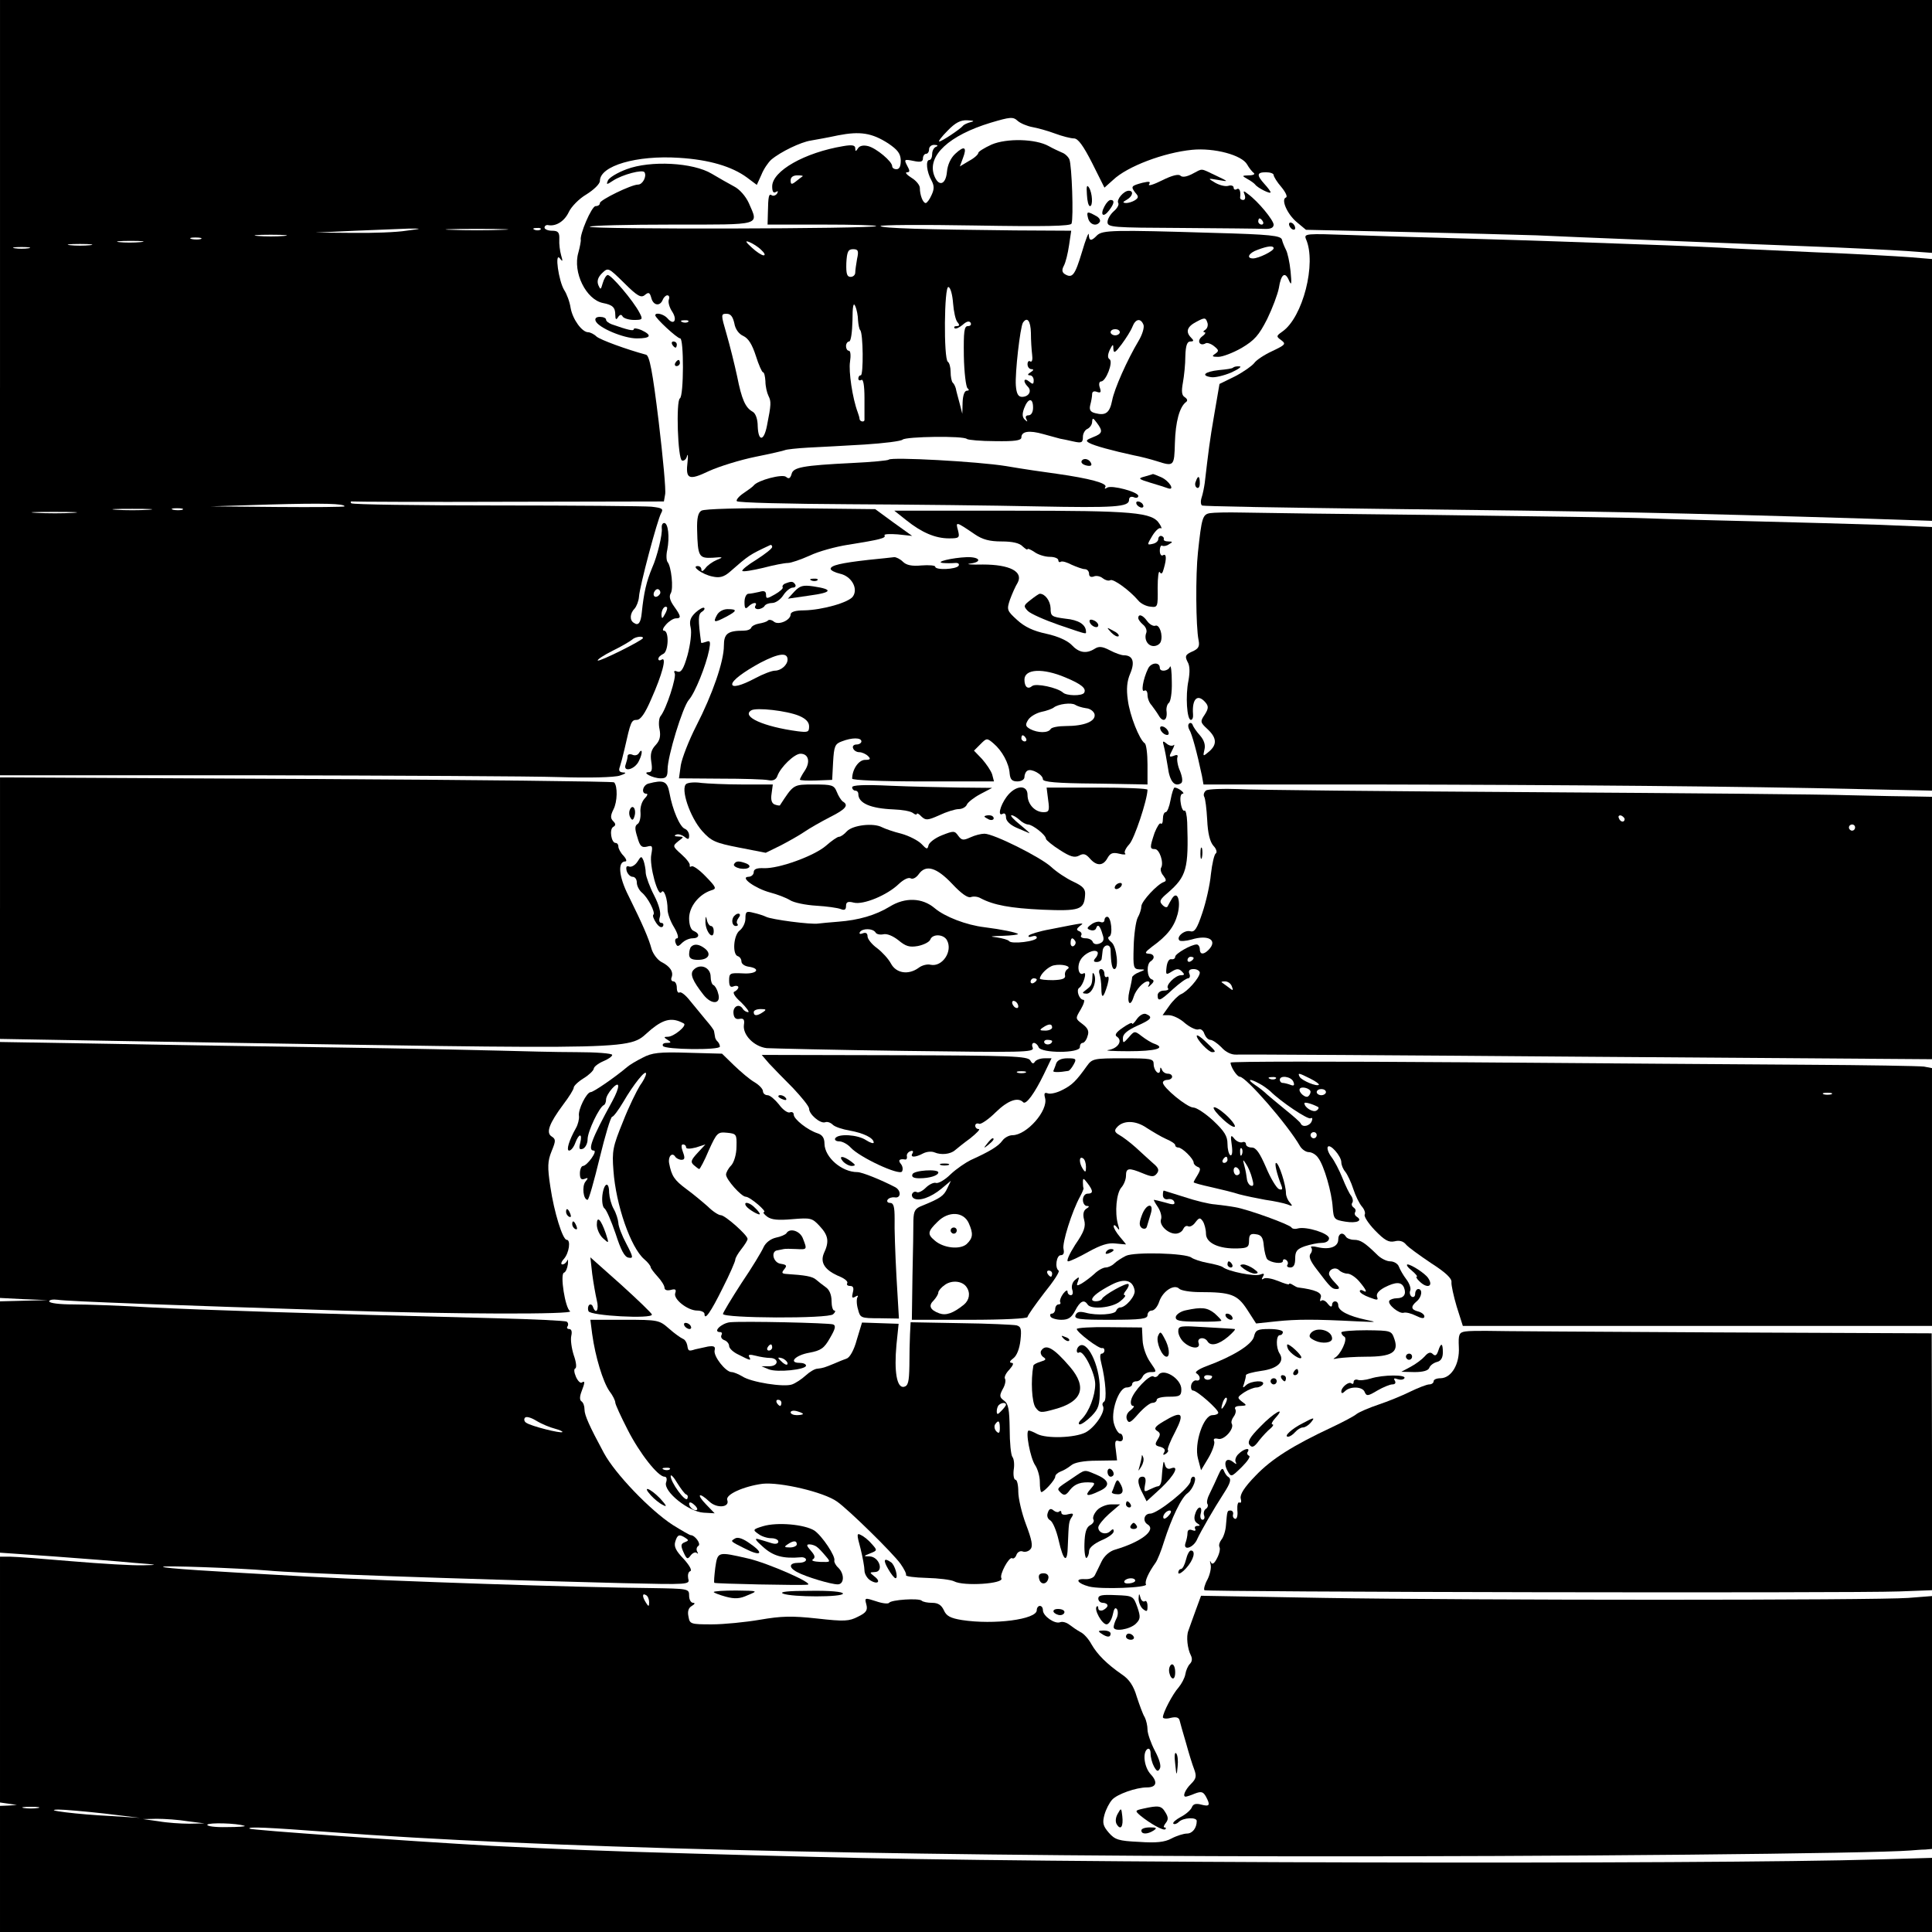 <?xml version="1.0" standalone="no"?>
<!DOCTYPE svg PUBLIC "-//W3C//DTD SVG 20010904//EN"
 "http://www.w3.org/TR/2001/REC-SVG-20010904/DTD/svg10.dtd">
<svg version="1.0" xmlns="http://www.w3.org/2000/svg"
 width="628pt" height="628pt" viewBox="0 0 628 628"
 preserveAspectRatio="xMidYMid meet">

<g transform="translate(0,628) scale(0.1,-0.1)"
fill="#000000" stroke="none">
<path d="M0 5020 l0 -1260 827 0 c456 -1 902 -3 993 -6 93 -3 178 -1 195 5 18
6 23 10 11 10 -13 1 -16 6 -11 19 3 9 10 35 15 57 20 89 22 95 40 95 12 0 27
21 47 68 35 78 51 138 34 128 -6 -4 -11 -3 -11 2 0 6 7 12 15 16 18 6 21 76 3
76 -6 0 -3 9 7 20 10 11 24 20 32 20 18 0 17 7 -6 39 -13 18 -17 32 -11 42 10
15 2 88 -10 102 -4 5 -5 23 -1 40 8 41 3 87 -10 87 -6 0 -9 -8 -8 -17 3 -19
-15 -93 -31 -128 -19 -46 -27 -80 -34 -147 -3 -32 -11 -43 -25 -33 -15 8 -14
31 2 47 6 7 13 24 14 38 2 34 60 251 72 272 8 14 4 17 -32 21 -23 2 -250 4
-505 4 -254 0 -465 3 -470 7 -4 4 -2 7 3 6 6 -1 236 -2 511 -1 l502 1 4 23 c3
13 -7 120 -21 237 -20 165 -30 214 -41 217 -63 17 -148 48 -161 59 -8 8 -21
14 -27 14 -20 0 -50 41 -57 78 -3 21 -13 47 -21 59 -18 29 -32 126 -14 103 9
-12 10 -10 4 10 -4 14 -7 37 -6 52 1 23 -4 28 -24 28 -13 0 -24 5 -24 10 0 6
6 10 13 8 25 -4 52 13 66 43 8 17 33 43 57 57 24 15 44 34 44 44 0 49 119 84
257 75 98 -6 172 -28 221 -64 l32 -24 15 33 c7 18 22 40 32 49 31 26 96 57
128 62 17 3 57 10 89 17 72 14 110 8 163 -26 31 -21 40 -33 41 -55 0 -19 -4
-29 -14 -29 -8 0 -14 4 -14 10 0 15 -51 58 -78 65 -16 4 -28 1 -33 -7 -7 -11
-9 -11 -9 0 0 10 -10 12 -39 7 -126 -21 -231 -81 -231 -131 0 -17 4 -23 12
-18 7 4 8 3 4 -5 -4 -6 -12 -9 -17 -6 -10 7 -12 -2 -13 -57 l-1 -38 179 0 c99
0 177 -2 174 -5 -9 -9 -937 -11 -931 -2 2 4 123 7 269 7 295 0 280 -4 248 70
-10 22 -30 45 -48 54 -17 9 -50 28 -72 41 -61 37 -200 44 -277 15 -30 -11 -58
-28 -61 -37 -6 -14 -4 -14 17 0 31 20 96 37 102 27 8 -13 -6 -40 -21 -40 -22
0 -124 -50 -124 -60 0 -6 -6 -10 -14 -10 -13 0 -53 -94 -48 -111 0 -4 -3 -22
-8 -40 -19 -64 25 -153 80 -164 31 -6 40 -14 40 -38 0 -16 3 -18 9 -8 6 9 11
10 15 2 4 -6 21 -11 37 -11 28 0 29 2 18 23 -20 39 -94 126 -104 123 -5 -1
-12 -13 -16 -27 -6 -21 -7 -22 -14 -6 -5 13 -2 25 12 39 20 19 20 19 72 -32
43 -43 55 -49 67 -39 12 10 16 9 21 -9 6 -25 28 -29 37 -7 3 8 10 15 15 15 6
0 8 -6 5 -14 -3 -8 2 -26 11 -39 18 -28 5 -46 -15 -22 -12 14 -40 21 -40 10 0
-9 71 -75 81 -75 12 0 12 -187 -1 -195 -13 -8 -7 -198 7 -202 6 -2 14 4 16 14
3 10 4 2 2 -17 -7 -58 3 -63 70 -31 33 15 101 36 150 46 50 10 93 20 97 22 4
2 38 6 75 8 38 2 120 6 183 10 63 4 119 11 124 16 11 10 199 13 209 2 4 -3 45
-7 92 -7 63 -1 85 2 85 12 0 20 25 24 71 11 24 -7 49 -13 55 -15 6 -1 26 -5
43 -9 27 -6 31 -4 31 15 0 11 7 23 15 26 8 4 15 14 15 23 1 14 3 13 15 -3 21
-28 19 -35 -12 -47 -23 -9 -25 -12 -12 -19 16 -9 75 -25 144 -40 22 -4 56 -13
75 -19 56 -18 57 -17 59 59 2 69 15 117 36 133 6 4 5 10 -4 16 -10 6 -11 19
-6 47 4 22 8 60 8 87 1 34 6 47 16 47 12 0 12 3 3 12 -19 19 -14 36 17 52 26
14 30 14 35 -1 4 -9 1 -20 -6 -25 -7 -4 -8 -8 -3 -8 6 0 2 -7 -8 -14 -18 -14
-7 -33 12 -22 4 3 17 -1 27 -9 16 -13 17 -16 4 -25 -12 -8 -10 -10 10 -10 14
0 48 13 76 29 42 25 56 41 83 94 17 35 34 80 38 101 7 45 20 55 33 24 8 -18 9
-11 5 30 -3 30 -10 61 -15 70 -5 10 -11 24 -13 33 -4 13 -36 17 -224 22 -324
10 -359 9 -377 -8 -19 -20 -26 -19 -27 3 0 9 -10 -16 -22 -57 -23 -76 -31 -87
-56 -72 -9 6 -10 14 -3 27 6 11 13 40 17 67 l7 47 -183 1 c-299 3 -430 7 -437
14 -4 4 133 5 305 2 231 -4 313 -2 316 6 7 19 1 190 -7 209 -4 9 -15 19 -24
22 -9 4 -29 13 -43 21 -43 24 -137 26 -186 5 -24 -11 -43 -23 -43 -27 0 -5
-13 -17 -30 -26 l-30 -18 10 27 c14 36 5 42 -25 14 -15 -14 -25 -36 -27 -59
-4 -43 -28 -49 -42 -10 -22 63 49 129 184 170 64 19 73 20 88 6 9 -8 31 -17
47 -20 17 -3 50 -12 74 -21 24 -9 52 -16 62 -16 13 0 30 -23 59 -80 l40 -80
28 25 c46 44 165 89 257 98 72 7 162 -17 179 -48 6 -11 16 -23 21 -27 6 -4 -1
-8 -15 -8 -24 -1 -24 -1 -5 -12 11 -6 22 -14 25 -18 8 -11 50 -32 50 -25 0 3
-9 15 -20 27 -26 29 -25 38 5 38 14 0 25 -4 25 -9 0 -5 11 -23 25 -39 14 -17
21 -32 15 -34 -17 -6 4 -54 35 -80 l30 -25 320 -7 c176 -4 370 -9 430 -11 124
-6 484 -20 865 -35 140 -5 292 -13 338 -16 l82 -6 0 411 0 411 -3140 0 -3140
0 0 -1260z m3155 863 c-11 -3 -22 -8 -25 -12 -9 -11 -69 -51 -77 -51 -4 0 8
16 27 35 25 26 42 35 64 34 22 -1 25 -3 11 -6z m-112 -80 c-7 -2 -13 -13 -13
-24 0 -10 -4 -19 -9 -19 -13 0 -9 -39 7 -67 9 -17 9 -28 0 -47 -6 -14 -15 -26
-19 -26 -9 0 -19 26 -19 49 0 9 -12 24 -27 33 -16 10 -22 18 -15 18 10 0 10 5
1 21 -11 21 -10 22 20 16 23 -5 31 -3 31 8 0 8 5 15 10 15 6 0 10 7 10 15 0 8
8 15 18 14 10 0 12 -3 5 -6z m-434 -96 c-2 -1 -12 -9 -21 -16 -15 -12 -18 -11
-18 3 0 10 8 16 22 16 12 0 19 -1 17 -3z m-1289 -177 c-30 -5 -109 -8 -175 -7
l-120 1 130 6 c72 3 150 6 175 7 43 0 43 0 -10 -7z m313 3 c-46 -2 -120 -2
-165 0 -46 1 -9 3 82 3 91 0 128 -2 83 -3z m124 1 c-3 -3 -12 -4 -19 -1 -8 3
-5 6 6 6 11 1 17 -2 13 -5z m-834 -21 c-24 -2 -62 -2 -85 0 -24 2 -5 4 42 4
47 0 66 -2 43 -4z m-270 -10 c-7 -2 -21 -2 -30 0 -10 3 -4 5 12 5 17 0 24 -2
18 -5z m-196 -10 c-20 -2 -52 -2 -70 0 -17 2 0 4 38 4 39 0 53 -2 32 -4z
m2017 -25 c11 -10 15 -18 8 -18 -6 0 -23 11 -38 25 -21 19 -23 24 -8 18 10 -4
28 -15 38 -25z m-2181 15 c-18 -2 -48 -2 -65 0 -18 2 -4 4 32 4 36 0 50 -2 33
-4z m-200 -10 c-13 -2 -33 -2 -45 0 -13 2 -3 4 22 4 25 0 35 -2 23 -4z m4047
0 c0 -9 -49 -33 -67 -33 -23 0 -14 18 15 28 34 13 52 14 52 5z m-1354 -34 c-3
-17 -6 -38 -6 -45 0 -8 -7 -14 -15 -14 -12 0 -15 10 -14 45 2 37 6 45 22 45
16 0 19 -5 13 -31z m312 -145 c2 -26 8 -54 14 -61 8 -9 7 -13 -2 -13 -8 0 -10
-3 -7 -7 4 -3 15 2 26 11 12 11 21 14 26 7 3 -6 0 -11 -9 -11 -12 0 -14 -18
-13 -97 1 -54 7 -101 12 -105 6 -5 5 -8 -2 -8 -8 0 -13 -15 -14 -37 l-1 -38
-9 35 c-5 19 -11 40 -12 47 -2 7 -6 16 -10 19 -4 4 -7 20 -7 35 0 15 -4 30 -9
33 -14 9 -12 248 2 243 7 -2 13 -26 15 -53z m-309 -55 c1 -14 4 -29 7 -32 10
-9 11 -147 2 -147 -5 0 -8 -5 -8 -11 0 -5 5 -7 10 -4 6 4 10 -18 10 -59 0 -36
0 -68 0 -71 0 -8 -15 -6 -16 3 0 4 -3 14 -6 22 -17 45 -30 133 -25 164 3 20 2
36 -4 36 -5 0 -9 7 -9 15 0 8 5 15 10 15 6 0 10 30 11 68 0 46 3 61 9 47 5
-11 9 -32 9 -46z m-402 -10 c3 -19 15 -35 29 -41 17 -8 29 -28 41 -65 9 -29
20 -53 23 -53 4 0 7 -13 8 -29 0 -17 5 -38 10 -48 9 -18 9 -27 -5 -97 -10 -51
-28 -52 -30 -2 0 24 -7 43 -17 48 -23 13 -35 39 -50 115 -8 37 -23 98 -34 136
-19 65 -19 67 0 67 13 0 20 -9 25 -31z m-150 5 c-3 -3 -12 -4 -19 -1 -8 3 -5
6 6 6 11 1 17 -2 13 -5z m1114 -36 c0 -24 2 -55 4 -71 2 -15 0 -25 -6 -22 -5
4 -9 -1 -9 -9 0 -9 6 -16 13 -16 8 0 7 -4 -3 -10 -10 -6 -11 -10 -2 -10 6 0
12 -7 12 -16 0 -14 -3 -14 -15 -4 -17 14 -21 0 -4 -17 14 -14 3 -33 -19 -33
-12 0 -18 10 -20 37 -3 40 14 189 23 204 14 21 25 6 26 -33z m366 26 c3 -9 -4
-32 -16 -52 -37 -62 -79 -156 -86 -194 -8 -40 -21 -50 -55 -41 -16 4 -20 11
-16 27 3 11 6 27 6 35 0 8 6 11 16 7 12 -4 14 -1 9 14 -4 11 -2 20 4 20 16 0
40 63 28 72 -7 4 -7 14 0 30 10 20 12 21 12 4 1 -16 6 -13 27 15 14 19 30 44
35 57 10 26 27 29 36 6z m-77 -24 c0 -5 -7 -10 -15 -10 -8 0 -15 5 -15 10 0 6
7 10 15 10 8 0 15 -4 15 -10z m-282 -245 c0 -15 -6 -25 -15 -25 -8 0 -11 -5
-7 -12 5 -10 4 -10 -5 -2 -8 8 -9 18 -2 37 13 34 29 35 29 2z m-2238 -321 c0
-2 -98 -3 -217 -2 l-218 2 190 6 c178 5 245 3 245 -6z m-637 -11 c-29 -2 -77
-2 -105 0 -29 2 -6 3 52 3 58 0 81 -1 53 -3z m110 0 c-7 -2 -21 -2 -30 0 -10
3 -4 5 12 5 17 0 24 -2 18 -5z m-355 -10 c-32 -2 -86 -2 -120 0 -35 2 -9 3 57
3 66 0 94 -1 63 -3z m1907 -264 c-10 -15 -25 -10 -19 6 4 8 10 12 15 9 5 -3 7
-10 4 -15z m16 -66 c-8 -15 -10 -15 -11 -2 0 17 10 32 18 25 2 -3 -1 -13 -7
-23z m-71 -77 c0 -7 -142 -78 -147 -73 -2 3 19 17 49 32 29 14 57 31 63 36 9
9 35 13 35 5z"/>
<path d="M3876 5715 c-19 -10 -33 -12 -39 -6 -6 6 -27 1 -59 -15 -28 -14 -47
-20 -43 -13 6 9 1 10 -21 5 -37 -10 -39 -12 -24 -32 12 -13 11 -17 -1 -25 -8
-5 -21 -9 -29 -9 -12 1 -11 3 3 11 19 11 23 29 6 29 -16 0 -41 -29 -34 -40 3
-5 -3 -17 -15 -27 -11 -10 -20 -25 -20 -35 0 -17 17 -18 240 -19 132 -1 254
-2 270 -3 21 -1 30 4 30 14 -1 15 -50 75 -83 99 -15 12 -17 12 -11 -3 3 -9 1
-16 -5 -16 -6 0 -10 3 -10 8 3 19 -2 33 -11 27 -5 -3 -10 -1 -10 5 0 6 -8 9
-17 6 -10 -3 -29 2 -43 10 -25 15 -25 15 10 9 35 -6 35 -6 -9 15 -51 24 -40
23 -75 5z m229 -155 c3 -5 1 -10 -4 -10 -6 0 -11 5 -11 10 0 6 2 10 4 10 3 0
8 -4 11 -10z"/>
<path d="M3533 5648 c1 -21 5 -38 10 -38 10 0 8 42 -3 60 -7 11 -9 5 -7 -22z"/>
<path d="M3590 5609 c-15 -28 -4 -38 15 -13 17 22 19 34 5 34 -5 0 -14 -9 -20
-21z"/>
<path d="M3537 5570 c6 -21 28 -27 38 -11 3 6 -3 15 -14 20 -27 15 -30 14 -24
-9z"/>
<path d="M4190 5551 c0 -5 5 -13 10 -16 6 -3 10 -2 10 4 0 5 -4 13 -10 16 -5
3 -10 2 -10 -4z"/>
<path d="M4245 5503 c35 -78 -10 -255 -77 -301 -20 -14 -20 -16 -3 -28 16 -12
13 -15 -29 -35 -26 -12 -52 -29 -59 -39 -7 -9 -35 -29 -62 -43 l-51 -25 -17
-99 c-15 -86 -19 -121 -31 -223 -2 -14 -6 -35 -10 -47 -4 -12 -3 -23 1 -26 4
-3 265 -7 578 -11 721 -8 966 -13 1588 -32 l207 -7 0 426 0 425 -72 6 c-40 3
-179 11 -308 16 -129 6 -269 12 -310 15 -41 2 -149 7 -240 10 -91 3 -217 8
-280 10 -63 2 -207 7 -320 10 -113 3 -274 8 -359 11 -146 5 -153 5 -146 -13z"/>
<path d="M1936 5237 c8 -22 91 -57 134 -57 46 0 51 10 15 27 -14 6 -25 7 -25
3 0 -7 -18 -3 -72 16 -10 4 -18 10 -18 15 0 5 -9 9 -20 9 -12 0 -17 -5 -14
-13z"/>
<path d="M2185 5160 c3 -5 8 -10 11 -10 2 0 4 5 4 10 0 6 -5 10 -11 10 -5 0
-7 -4 -4 -10z"/>
<path d="M2195 5100 c-3 -5 -1 -10 4 -10 6 0 11 5 11 10 0 6 -2 10 -4 10 -3 0
-8 -4 -11 -10z"/>
<path d="M4008 5085 c-2 -3 -23 -6 -46 -8 -46 -5 -60 -18 -25 -23 12 -2 41 5
65 15 24 11 36 20 27 20 -9 1 -18 -1 -21 -4z"/>
<path d="M2889 4786 c-2 -3 -56 -8 -119 -11 -162 -8 -192 -14 -197 -36 -4 -14
-9 -17 -18 -9 -12 10 -92 -11 -105 -28 -3 -4 -18 -15 -33 -25 -15 -10 -25 -22
-22 -26 2 -5 168 -9 367 -10 200 -1 473 -4 607 -7 255 -5 301 -2 301 21 0 9 6
12 15 9 8 -4 15 -2 15 4 0 13 -86 36 -101 27 -7 -5 -10 -4 -6 2 8 12 -52 28
-158 43 -38 5 -113 16 -165 25 -93 15 -372 30 -381 21z"/>
<path d="M3516 4782 c-3 -6 3 -12 15 -15 12 -3 19 -1 16 6 -5 15 -24 20 -31 9z"/>
<path d="M3721 4731 c-23 -6 -21 -8 18 -20 24 -7 49 -15 57 -18 25 -9 5 24
-22 36 -14 6 -26 11 -27 10 -1 -1 -13 -4 -26 -8z"/>
<path d="M3887 4715 c-4 -8 -2 -17 3 -20 6 -4 10 3 10 14 0 25 -6 27 -13 6z"/>
<path d="M3695 4640 c3 -5 11 -10 16 -10 6 0 7 5 4 10 -3 6 -11 10 -16 10 -6
0 -7 -4 -4 -10z"/>
<path d="M2280 4620 c-11 -6 -15 -25 -14 -62 2 -88 6 -93 50 -91 35 3 37 2 14
-7 -14 -6 -31 -18 -37 -27 -8 -10 -13 -12 -13 -5 0 7 -5 12 -12 12 -23 0 16
-28 48 -34 22 -5 36 -2 55 14 64 56 64 56 132 88 4 2 7 -1 7 -6 0 -5 -23 -23
-51 -41 -28 -17 -49 -34 -46 -37 3 -3 33 2 67 10 34 9 70 16 81 16 10 0 42 11
71 24 29 14 85 29 123 35 107 17 126 22 120 31 -2 4 17 5 43 3 l47 -5 -60 43
-60 44 -275 3 c-166 1 -281 -2 -290 -8z"/>
<path d="M2946 4589 c50 -40 94 -59 139 -59 33 0 35 2 29 26 -8 29 -8 30 55
-13 25 -17 48 -23 87 -23 34 0 58 -5 68 -16 9 -8 16 -13 16 -9 0 3 10 -1 22
-9 12 -9 35 -16 50 -16 16 0 28 -5 28 -11 0 -5 4 -8 8 -5 5 3 21 -2 36 -10 16
-7 35 -14 42 -14 8 0 14 -7 14 -15 0 -9 6 -12 15 -9 8 4 22 1 30 -6 8 -6 18
-9 24 -6 9 6 62 -32 91 -66 8 -10 26 -19 40 -20 23 -3 24 -1 23 61 0 35 3 58
7 51 5 -8 9 -4 13 12 10 34 8 50 -3 43 -5 -3 -10 3 -10 15 0 12 4 19 8 16 4
-2 14 -1 22 5 13 7 12 9 -2 9 -10 0 -17 3 -15 8 1 4 -2 8 -8 10 -5 1 -10 -4
-10 -10 0 -7 -8 -14 -19 -16 -18 -4 -18 -3 0 27 10 16 22 27 27 24 4 -3 3 4
-4 14 -23 38 -82 43 -481 43 l-381 0 39 -31z"/>
<path d="M3933 4612 c-24 -4 -27 -15 -39 -127 -8 -73 -7 -242 2 -286 4 -20 0
-28 -21 -37 -22 -10 -24 -15 -15 -33 8 -13 8 -34 3 -62 -10 -48 -5 -127 8
-127 5 0 8 8 7 18 -4 51 15 69 41 38 10 -12 9 -20 -3 -39 -15 -22 -15 -25 9
-47 30 -28 32 -50 5 -73 -20 -17 -20 -16 -15 6 4 15 -1 31 -14 46 -11 12 -22
28 -24 34 -2 7 -8 9 -12 5 -4 -4 -3 -13 1 -20 8 -12 25 -74 41 -150 l5 -28
557 0 c597 -1 1204 -6 1579 -15 l232 -5 0 428 0 429 -167 7 c-93 3 -269 8
-393 11 -124 3 -286 7 -360 10 -74 3 -385 7 -690 11 -305 3 -591 7 -635 8 -44
1 -90 0 -102 -2z"/>
<path d="M2822 4460 c-89 -10 -122 -18 -122 -29 0 -5 14 -12 31 -16 36 -8 59
-47 42 -73 -12 -20 -100 -45 -160 -46 -27 0 -43 -5 -43 -13 0 -19 -39 -36 -54
-24 -7 6 -16 8 -20 4 -3 -4 -17 -8 -29 -10 -12 -2 -23 -8 -25 -13 -2 -6 -13
-10 -25 -10 -52 0 -64 -10 -64 -49 0 -51 -37 -158 -90 -261 -24 -47 -46 -104
-50 -127 l-6 -43 134 -1 c74 0 144 -2 157 -5 15 -3 25 2 29 14 10 28 55 72 75
72 26 0 33 -26 14 -55 -9 -13 -16 -27 -16 -29 0 -3 24 -4 53 -3 l52 2 3 58 c3
51 6 59 28 67 33 13 64 13 64 0 0 -5 -7 -10 -16 -10 -9 0 -14 -6 -11 -12 2 -7
11 -13 20 -13 9 0 22 -6 29 -13 9 -9 7 -12 -10 -12 -21 0 -42 -31 -42 -61 0
-5 94 -9 231 -9 l230 0 -6 23 c-4 12 -19 34 -33 50 l-26 27 21 21 c20 20 21
21 43 2 27 -23 50 -64 52 -98 2 -19 8 -25 25 -25 13 0 23 6 23 14 0 8 4 18 10
21 13 8 50 -13 50 -28 0 -9 45 -13 170 -14 l170 -3 0 65 c0 35 -4 66 -9 69
-17 11 -49 91 -55 141 -5 35 -3 61 8 86 16 38 8 59 -21 59 -8 0 -28 7 -45 16
-25 13 -36 14 -50 5 -27 -17 -51 -13 -75 13 -14 14 -45 28 -82 36 -42 9 -70
22 -95 45 -33 30 -34 33 -23 66 7 19 18 44 25 55 19 36 -26 59 -113 59 -38 -1
-58 1 -42 3 41 5 33 22 -10 21 -49 -2 -106 -16 -78 -19 11 -1 28 -1 39 0 11 1
15 -3 12 -9 -8 -12 -76 -15 -76 -3 0 4 -20 6 -45 4 -31 -3 -49 1 -60 12 -9 9
-22 15 -28 15 -7 -1 -45 -5 -85 -9z m-262 -324 c0 -17 -21 -36 -41 -36 -10 0
-39 -11 -65 -25 -45 -24 -74 -31 -74 -19 0 12 35 39 92 70 60 31 88 34 88 10z
m903 -58 c53 -22 69 -36 61 -50 -7 -11 -58 -10 -69 1 -18 16 -88 31 -100 21
-14 -12 -25 -3 -25 21 0 35 60 38 133 7z m67 -100 c14 -1 26 -11 28 -20 4 -23
-34 -38 -93 -38 -24 0 -47 -4 -50 -10 -8 -13 -41 -13 -66 0 -16 9 -17 14 -7
30 7 11 26 22 43 26 16 3 35 10 40 14 15 12 58 17 70 9 6 -4 21 -9 35 -11z
m-932 -25 c21 -9 32 -20 32 -34 0 -19 -4 -20 -37 -16 -112 15 -184 48 -151 68
16 10 116 -1 156 -18z m737 -73 c3 -5 1 -10 -4 -10 -6 0 -11 5 -11 10 0 6 2
10 4 10 3 0 8 -4 11 -10z"/>
<path d="M2638 4393 c7 -3 16 -2 19 1 4 3 -2 6 -13 5 -11 0 -14 -3 -6 -6z"/>
<path d="M2552 4383 c-6 -2 -10 -8 -8 -12 3 -3 -9 -14 -25 -23 -26 -15 -29
-15 -29 -1 0 11 -6 14 -22 9 -13 -3 -29 -6 -35 -6 -7 0 -13 -12 -13 -27 0 -21
3 -24 12 -15 15 15 32 16 23 2 -3 -5 1 -10 9 -10 8 0 18 5 21 10 3 6 15 10 25
10 11 0 27 11 36 25 9 14 23 25 31 25 8 0 11 5 8 10 -7 11 -13 11 -33 3z"/>
<path d="M2582 4357 l-21 -23 69 10 c75 10 80 20 14 30 -34 5 -44 2 -62 -17z"/>
<path d="M3350 4330 c-23 -18 -24 -20 -9 -36 9 -9 54 -29 100 -45 97 -33 89
-31 89 -21 -1 22 -24 37 -67 41 -45 6 -48 8 -48 34 -1 24 -18 47 -35 47 -3 0
-16 -9 -30 -20z"/>
<path d="M2261 4289 c-17 -16 -21 -28 -16 -49 4 -16 -1 -55 -10 -89 -13 -46
-21 -58 -33 -54 -9 4 -13 2 -9 -5 7 -11 -27 -117 -46 -140 -5 -6 -7 -26 -3
-43 4 -22 1 -36 -13 -51 -14 -15 -18 -29 -14 -54 4 -25 2 -34 -8 -34 -25 0 13
-20 39 -20 18 0 22 6 22 29 0 43 49 203 69 226 20 22 56 112 66 162 5 27 4 32
-9 27 -9 -3 -16 -5 -17 -3 -10 75 -10 92 2 100 7 4 11 10 8 13 -3 3 -16 -4
-28 -15z"/>
<path d="M2330 4280 c-13 -24 -8 -25 30 -5 36 19 38 25 5 25 -14 0 -29 -8 -35
-20z"/>
<path d="M3700 4271 c0 -5 7 -14 15 -21 9 -7 14 -19 11 -27 -8 -20 4 -43 24
-43 10 0 20 6 23 14 8 21 -4 58 -18 52 -6 -2 -18 4 -26 15 -14 20 -29 25 -29
10z"/>
<path d="M3542 4258 c5 -15 28 -23 28 -10 0 5 -7 13 -16 16 -10 4 -14 1 -12
-6z"/>
<path d="M3612 4224 c10 -10 20 -15 24 -12 3 4 -5 12 -18 18 -22 12 -22 12 -6
-6z"/>
<path d="M3732 4107 c-17 -35 -24 -80 -12 -72 5 3 10 -2 10 -14 0 -11 6 -26
13 -33 6 -8 17 -23 23 -33 14 -25 29 -17 26 12 -2 11 2 24 7 28 6 3 11 34 10
68 0 34 -3 56 -6 50 -5 -15 -33 -18 -33 -4 0 20 -28 18 -38 -2z"/>
<path d="M3772 3909 c2 -7 10 -15 17 -17 8 -3 12 1 9 9 -2 7 -10 15 -17 17 -8
3 -12 -1 -9 -9z"/>
<path d="M3783 3855 c3 -11 9 -42 13 -68 6 -47 22 -66 43 -53 6 4 5 18 -3 39
-8 17 -11 38 -9 45 3 8 -1 10 -12 5 -15 -5 -16 -3 -5 18 7 13 9 21 5 17 -5 -4
-15 -2 -23 5 -12 10 -14 9 -9 -8z"/>
<path d="M2076 3831 c-4 -6 -13 -8 -21 -4 -8 3 -15 1 -15 -5 0 -6 -3 -17 -6
-26 -11 -28 30 -18 43 11 13 26 11 44 -1 24z"/>
<path d="M0 3328 l0 -425 463 -8 c1697 -27 1569 -30 1655 40 42 34 69 38 105
18 11 -7 -33 -43 -52 -43 -14 0 -14 -2 -1 -10 13 -8 12 -10 -3 -10 -10 0 -15
-4 -12 -10 7 -12 185 -14 185 -2 0 5 -3 12 -7 16 -5 4 -9 12 -9 17 -1 5 -2 12
-3 17 0 4 -13 21 -27 37 -14 17 -37 45 -51 62 -14 18 -29 30 -34 27 -5 -3 -9
4 -9 15 0 12 -5 21 -11 21 -6 0 -9 6 -6 13 7 18 -5 36 -33 50 -13 7 -27 26
-32 42 -9 34 -29 80 -75 173 -32 63 -36 112 -10 112 5 0 3 8 -6 18 -10 10 -17
24 -17 30 0 7 -4 12 -9 12 -14 0 -21 44 -8 52 9 5 9 10 0 19 -9 9 -9 18 1 38
13 25 14 76 2 88 -3 3 -453 8 -1001 11 l-995 5 0 -425z"/>
<path d="M2108 3733 c-19 -5 -25 -33 -7 -33 6 0 3 -7 -6 -16 -9 -10 -15 -29
-13 -46 1 -16 -3 -32 -9 -36 -10 -6 -10 -16 -1 -44 8 -29 14 -34 31 -30 18 5
19 2 14 -26 -7 -35 22 -140 33 -122 8 13 20 -21 20 -57 0 -12 9 -38 21 -57 12
-20 16 -36 10 -36 -6 0 -8 -7 -5 -15 5 -13 8 -13 21 0 8 8 23 15 34 15 23 0
25 15 4 24 -9 3 -15 19 -15 41 0 38 32 78 72 91 18 5 17 9 -18 45 -20 21 -41
36 -46 33 -5 -3 -7 -1 -6 3 2 5 -10 21 -27 36 -29 26 -29 27 -11 42 20 15 20
15 0 16 -11 0 -14 3 -6 6 7 3 19 -1 27 -7 12 -10 15 -9 15 4 0 9 -6 19 -14 22
-16 6 -40 61 -50 117 -7 38 -19 43 -68 30z"/>
<path d="M2231 3732 c-20 -14 11 -108 52 -154 29 -32 42 -38 119 -53 l87 -17
49 24 c27 14 62 34 78 45 16 11 53 32 82 47 52 26 62 39 41 51 -5 4 -14 18
-19 31 -9 22 -15 24 -74 24 -68 0 -66 1 -111 -68 -1 -1 -9 0 -17 3 -10 4 -13
16 -10 35 l4 30 -98 0 c-55 0 -115 3 -134 5 -19 3 -41 2 -49 -3z"/>
<path d="M2770 3721 c0 -6 5 -11 10 -11 6 0 10 -5 10 -11 0 -30 40 -47 115
-50 28 -1 56 -6 63 -12 6 -5 12 -6 12 -3 0 4 7 1 15 -8 14 -13 20 -13 58 4 23
11 52 20 63 20 12 0 24 7 27 15 3 7 23 23 44 34 l38 20 -105 1 c-58 1 -160 3
-227 6 -85 4 -123 2 -123 -5z"/>
<path d="M3272 3690 c-22 -30 -30 -66 -12 -55 6 3 10 -2 10 -12 0 -11 13 -24
33 -33 17 -7 37 -16 42 -18 6 -3 -7 9 -29 27 -21 17 -34 31 -28 31 6 0 17 -7
26 -15 8 -8 21 -15 28 -15 15 -1 58 -34 58 -47 1 -4 21 -21 45 -36 34 -22 48
-26 63 -18 14 8 22 5 35 -10 22 -25 43 -24 57 2 9 16 17 19 38 14 15 -4 24 -3
19 1 -4 4 2 17 14 30 16 17 58 142 59 177 0 4 -74 7 -164 7 l-164 0 5 -40 c5
-35 3 -40 -15 -40 -28 0 -52 26 -52 56 0 35 -40 32 -68 -6z"/>
<path d="M3805 3680 c-4 -22 -11 -40 -16 -40 -5 0 -9 -10 -9 -22 0 -12 -3 -18
-7 -15 -3 4 -12 -10 -20 -30 -16 -48 -16 -53 1 -53 15 0 30 -45 20 -61 -3 -5
0 -17 8 -26 9 -12 10 -17 1 -20 -21 -7 -73 -63 -73 -79 0 -8 -5 -25 -12 -37
-6 -12 -12 -55 -13 -94 -2 -68 -1 -73 19 -74 20 0 20 -1 -1 -9 -13 -5 -23 -13
-23 -17 0 -4 -4 -25 -9 -45 -9 -39 3 -54 14 -18 7 23 32 50 46 50 6 0 7 -6 3
-12 -4 -8 -2 -8 7 1 11 10 11 15 2 18 -15 6 -17 49 -3 58 16 10 12 25 -7 25
-14 1 -10 6 12 23 50 36 72 65 83 106 11 44 -1 77 -18 51 -5 -8 -11 -19 -14
-25 -2 -6 -9 -5 -17 3 -12 12 -9 18 17 40 61 53 68 78 63 229 -1 24 -5 41 -9
38 -4 -3 -10 9 -12 25 -3 17 0 30 6 30 11 0 -14 20 -26 20 -3 0 -9 -18 -13
-40z"/>
<path d="M3921 3711 c-7 -5 -10 -14 -7 -20 4 -6 8 -40 10 -76 2 -44 9 -71 20
-84 10 -10 13 -22 8 -25 -5 -3 -12 -33 -16 -68 -3 -34 -16 -91 -28 -126 -17
-51 -25 -63 -39 -59 -19 5 -47 -19 -35 -30 3 -3 21 -2 39 3 55 17 87 -2 55
-34 -16 -16 -28 -15 -28 3 0 8 -5 15 -10 15 -18 0 -70 -30 -70 -40 0 -6 -6 -9
-12 -8 -8 2 -14 -9 -16 -25 -3 -26 -2 -27 17 -15 16 10 23 10 33 0 9 -9 9 -12
-3 -12 -19 0 -52 -34 -42 -43 3 -4 -3 -7 -14 -7 -11 0 -20 -7 -20 -15 0 -22 8
-19 50 20 21 19 43 35 49 35 5 0 8 7 4 15 -4 10 1 15 14 15 11 0 20 -6 20 -12
-1 -17 -41 -62 -62 -70 -8 -4 -25 -20 -37 -37 l-22 -31 21 0 c12 0 36 -11 52
-26 17 -14 37 -23 44 -20 7 3 16 -4 19 -15 4 -10 12 -19 19 -19 7 0 23 -11 36
-24 14 -16 33 -25 49 -24 14 1 529 -2 1144 -7 l1117 -8 0 427 0 426 -52 1
c-29 0 -125 2 -213 4 -88 3 -551 7 -1030 10 -478 3 -911 7 -960 10 -50 2 -96
0 -104 -4z m1360 -94 c-1 -12 -15 -9 -19 4 -3 6 1 10 8 8 6 -3 11 -8 11 -12z
m749 -27 c0 -5 -4 -10 -10 -10 -5 0 -10 5 -10 10 0 6 5 10 10 10 6 0 10 -4 10
-10z m-2150 -424 c0 -3 -4 -8 -10 -11 -5 -3 -10 -1 -10 4 0 6 5 11 10 11 6 0
10 -2 10 -4z m124 -92 c6 -15 4 -15 -11 -3 -10 7 -20 15 -22 16 -2 2 3 3 11 3
9 0 19 -7 22 -16z"/>
<path d="M2047 3647 c-3 -8 -2 -19 3 -26 5 -9 9 -7 13 8 6 23 -8 39 -16 18z"/>
<path d="M3200 3626 c0 -2 7 -6 15 -10 8 -3 15 -1 15 4 0 6 -7 10 -15 10 -8 0
-15 -2 -15 -4z"/>
<path d="M2753 3578 c-9 -10 -20 -18 -26 -18 -5 0 -24 -13 -42 -29 -38 -33
-153 -75 -202 -73 -23 1 -33 -3 -33 -13 0 -8 -8 -15 -17 -15 -30 -1 22 -38 70
-51 23 -6 52 -17 65 -25 12 -8 51 -16 85 -18 34 -2 70 -7 80 -11 12 -5 17 -2
17 10 0 13 6 16 25 11 31 -8 109 24 147 61 15 14 31 22 38 18 7 -4 18 2 26 13
23 33 58 23 109 -31 29 -31 51 -47 61 -43 8 3 22 2 32 -4 42 -22 95 -32 200
-37 122 -5 136 0 139 47 2 20 -6 29 -38 44 -22 10 -55 32 -72 48 -35 32 -187
108 -217 108 -11 0 -31 -5 -46 -12 -22 -10 -28 -10 -39 5 -12 17 -15 17 -53 2
-23 -9 -42 -24 -44 -33 -3 -14 -6 -13 -23 5 -11 11 -40 26 -65 33 -25 6 -53
16 -63 21 -28 15 -95 7 -114 -13z"/>
<path d="M3902 3505 c0 -16 2 -22 5 -12 2 9 2 23 0 30 -3 6 -5 -1 -5 -18z"/>
<path d="M2072 3479 c-7 -11 -19 -18 -26 -16 -10 4 -12 -1 -9 -14 3 -10 12
-19 19 -19 8 0 14 -8 14 -19 0 -10 7 -24 16 -32 20 -16 45 -65 38 -72 -4 -3 1
-15 9 -27 9 -13 17 -17 22 -11 3 6 1 11 -5 11 -7 0 -9 8 -5 20 4 13 -3 39 -19
70 -14 27 -26 60 -27 72 0 13 -4 31 -7 40 -7 16 -8 16 -20 -3z"/>
<path d="M2386 3471 c-3 -5 6 -11 19 -14 29 -5 43 8 19 17 -22 8 -32 8 -38 -3z"/>
<path d="M3625 3400 c-3 -5 -2 -10 4 -10 5 0 13 5 16 10 3 6 2 10 -4 10 -5 0
-13 -4 -16 -10z"/>
<path d="M2892 3333 c-46 -28 -101 -44 -167 -49 -27 -2 -57 -5 -65 -6 -23 -4
-153 13 -170 22 -8 4 -27 10 -41 13 -23 6 -26 4 -26 -19 0 -14 -9 -31 -18 -38
-21 -15 -25 -78 -7 -84 7 -2 12 -10 12 -17 0 -8 10 -15 22 -17 43 -6 29 -25
-17 -22 -42 2 -45 1 -45 -23 0 -18 4 -24 15 -19 8 3 15 1 15 -3 0 -5 -6 -11
-12 -14 -8 -2 -1 -16 21 -35 18 -18 28 -32 23 -32 -6 0 -14 5 -17 10 -11 19
-32 10 -31 -12 1 -16 7 -22 19 -20 14 3 18 -2 15 -20 -4 -32 33 -70 74 -75 18
-1 222 -6 452 -9 381 -5 418 -5 413 10 -4 9 -2 16 4 16 5 0 12 -6 15 -14 8
-20 134 -20 134 0 0 8 4 14 9 14 5 0 13 10 16 22 6 16 1 26 -16 39 -24 18 -24
18 -6 48 10 17 14 31 9 31 -14 0 -25 32 -14 39 13 8 27 55 14 47 -16 -10 -23
23 -9 45 12 20 44 35 54 25 3 -3 1 -12 -5 -19 -9 -10 -8 -14 3 -14 8 0 16 5
16 11 1 6 2 17 3 25 2 21 25 25 26 4 1 -45 5 -63 12 -63 16 0 8 73 -9 87 -11
9 -14 16 -7 19 12 5 6 64 -7 64 -5 0 -9 -5 -9 -11 0 -6 -6 -9 -13 -6 -7 3 -21
-1 -30 -8 -15 -11 -15 -14 -3 -18 8 -3 17 -1 19 6 5 15 13 8 21 -21 6 -16 3
-24 -10 -29 -10 -4 -19 -2 -22 5 -2 7 -13 12 -23 12 -11 0 -18 4 -15 9 4 5 0
12 -6 14 -10 4 -9 8 2 17 16 12 19 12 -98 -11 -34 -6 -65 -16 -68 -20 -3 -5 2
-6 10 -3 9 3 16 2 16 -4 0 -12 -83 -22 -90 -11 -3 4 -21 9 -40 12 -26 3 -21 4
19 5 30 1 52 4 50 6 -5 5 -53 15 -109 22 -59 7 -129 34 -162 62 -40 34 -96 36
-146 5z m-46 -84 c3 -6 15 -8 25 -6 12 3 31 -5 49 -19 24 -20 36 -24 64 -19
19 4 37 13 40 21 7 19 43 18 54 -2 20 -36 -15 -88 -53 -80 -11 3 -29 -2 -39
-10 -33 -24 -73 -18 -90 14 -8 15 -28 37 -45 50 -17 12 -31 30 -31 38 0 11 -6
14 -16 10 -8 -3 -12 -2 -9 4 8 13 42 13 51 -1z m649 -28 c3 -5 1 -12 -5 -16
-5 -3 -10 1 -10 9 0 18 6 21 15 7z m-25 -91 c-6 -4 -10 -13 -8 -21 2 -10 -9
-14 -39 -15 -24 0 -43 2 -43 5 1 14 27 39 45 43 27 6 60 -3 45 -12z m-100 -34
c0 -3 -4 -8 -10 -11 -5 -3 -10 -1 -10 4 0 6 5 11 10 11 6 0 10 -2 10 -4z m-60
-87 c0 -6 -4 -7 -10 -4 -5 3 -10 11 -10 16 0 6 5 7 10 4 6 -3 10 -11 10 -16z
m-830 -19 c-19 -13 -30 -13 -30 0 0 6 10 10 23 10 18 0 19 -2 7 -10z m940 -50
c0 -5 -10 -10 -22 -10 -19 0 -20 2 -8 10 19 13 30 13 30 0z m0 -44 c0 -11 -19
-15 -25 -6 -3 5 1 10 9 10 9 0 16 -2 16 -4z"/>
<path d="M2293 3281 c2 -33 27 -59 27 -27 0 9 -4 16 -9 16 -5 0 -12 10 -14 23
-3 12 -4 7 -4 -12z"/>
<path d="M2387 3303 c-11 -11 -8 -33 5 -33 6 0 8 3 5 7 -4 3 -2 12 4 20 11 13
-2 19 -14 6z"/>
<path d="M2247 3203 c-4 -3 -7 -15 -7 -25 0 -13 8 -18 29 -18 34 0 45 19 22
37 -18 14 -34 16 -44 6z"/>
<path d="M2254 3127 c-12 -13 -3 -35 33 -81 27 -34 59 -30 47 6 -3 13 -11 25
-15 26 -5 2 -9 14 -9 27 0 31 -35 45 -56 22z"/>
<path d="M3574 3114 c3 -9 6 -30 6 -46 0 -37 7 -33 20 11 5 19 5 29 -1 26 -5
-4 -9 1 -9 9 0 9 -5 16 -11 16 -6 0 -8 -7 -5 -16z"/>
<path d="M3551 3108 c-1 -29 -3 -32 -20 -45 -15 -11 -14 -12 1 -13 18 0 34 39
25 62 -4 8 -6 7 -6 -4z"/>
<path d="M3695 2967 c-8 -12 -15 -18 -15 -14 0 5 -14 -2 -31 -14 -22 -15 -27
-24 -18 -29 19 -13 3 -38 -28 -43 -15 -2 14 -4 65 -4 89 0 123 10 85 24 -10 3
-29 15 -42 25 -23 18 -24 17 -42 -4 -18 -20 -19 -20 -19 -2 0 13 15 25 45 39
48 21 54 29 30 39 -8 3 -21 -4 -30 -17z"/>
<path d="M3890 2913 c0 -13 39 -53 50 -53 14 0 13 2 -20 33 -16 16 -30 25 -30
20z"/>
<path d="M0 2477 l0 -416 78 -4 77 -3 -77 -2 -78 -2 0 -408 0 -409 173 -12
c94 -7 213 -16 262 -21 79 -6 83 -7 30 -8 -33 -1 -136 5 -230 13 -93 8 -185
15 -202 15 l-33 0 0 -399 0 -400 28 -4 27 -4 -27 -2 -28 -1 0 -205 0 -205
3140 0 3140 0 0 121 0 120 -172 -5 c-562 -17 -2757 -12 -3453 8 -121 3 -303 8
-405 11 -291 8 -451 15 -650 25 -281 16 -784 51 -789 56 -7 7 58 4 259 -11
682 -51 1738 -77 3130 -79 875 -1 1884 9 2010 19 14 1 35 3 48 3 l22 2 0 411
0 411 -77 -6 c-107 -8 -1410 -8 -1899 0 l-400 7 -18 -49 c-10 -27 -20 -56 -23
-64 -8 -19 -3 -60 8 -81 5 -10 4 -20 -3 -27 -7 -7 -13 -22 -15 -34 -2 -12 -12
-31 -22 -43 -19 -21 -51 -82 -51 -97 0 -4 11 -6 25 -2 17 4 26 2 29 -7 2 -8
11 -41 21 -74 9 -33 21 -72 27 -87 8 -22 6 -30 -11 -47 -19 -19 -28 -41 -17
-41 3 0 16 4 30 10 21 8 27 6 36 -10 15 -28 12 -33 -15 -26 -18 5 -27 2 -31
-9 -4 -9 -20 -23 -36 -31 -16 -9 -27 -18 -24 -22 4 -3 12 0 18 6 14 14 58 16
58 3 0 -23 -14 -41 -32 -41 -10 0 -33 -7 -50 -16 -22 -12 -50 -15 -106 -11
-66 3 -78 7 -98 30 -19 22 -21 32 -14 58 5 18 16 39 25 49 16 18 78 40 113 40
31 0 36 17 13 42 -22 23 -28 72 -11 83 6 3 10 -3 10 -15 0 -12 5 -31 11 -42 9
-16 13 -18 19 -7 5 8 -1 30 -16 58 -13 25 -24 56 -24 69 0 12 -4 30 -9 40 -6
9 -17 40 -26 67 -10 35 -25 57 -48 72 -49 34 -80 65 -99 98 -9 17 -25 35 -36
40 -11 6 -27 17 -36 24 -9 7 -22 11 -30 8 -17 -7 -56 20 -56 39 0 8 -4 14 -10
14 -5 0 -10 -6 -10 -14 0 -30 -139 -48 -243 -32 -37 6 -51 13 -59 32 -8 17
-19 24 -38 24 -15 0 -30 3 -34 7 -9 9 -100 3 -106 -7 -3 -4 -22 -2 -42 5 -37
12 -38 12 -32 -10 5 -19 0 -27 -27 -40 -29 -15 -44 -16 -133 -6 -83 9 -116 8
-186 -4 -47 -8 -117 -15 -156 -15 -69 0 -72 1 -76 25 -4 17 0 29 11 35 10 6
11 10 4 10 -7 0 -13 10 -13 23 0 23 -1 23 -127 25 -232 2 -834 22 -1108 37
-330 18 -471 27 -475 32 -5 5 245 -4 340 -12 94 -9 572 -26 1154 -41 216 -5
219 -5 213 15 -2 11 0 22 7 24 6 3 -3 19 -22 40 -25 26 -32 40 -27 56 7 23 13
25 33 12 11 -7 11 -9 -2 -14 -13 -5 -14 -11 -4 -33 10 -22 13 -24 23 -10 7 9
16 12 20 8 5 -4 5 -2 1 5 -3 6 -2 14 4 18 10 6 -11 35 -25 35 -3 0 -29 15 -58
33 -74 48 -188 167 -224 234 -47 87 -63 123 -63 141 0 12 -4 23 -10 27 -6 4
-6 15 0 31 12 31 12 37 1 30 -4 -3 -13 5 -19 19 -6 14 -7 25 -2 27 5 2 3 21
-5 43 -7 22 -11 50 -8 63 3 13 1 22 -7 22 -6 0 -9 4 -5 9 3 5 2 12 -3 15 -5 3
-107 8 -228 11 -601 15 -956 27 -1119 35 -99 6 -215 10 -257 10 -44 0 -78 4
-78 10 0 5 12 7 28 5 28 -5 383 -18 922 -35 366 -12 760 -13 743 -2 -16 10
-33 120 -20 125 6 2 11 14 13 28 1 13 0 18 -2 12 -3 -7 -10 -13 -16 -13 -6 0
-4 8 5 18 17 19 23 62 9 62 -13 0 -41 90 -53 172 -10 65 -9 84 4 116 14 34 14
39 0 48 -19 12 -8 42 38 104 19 25 34 49 34 55 0 5 14 19 32 30 18 11 32 25
33 31 0 6 14 17 30 24 17 7 30 16 30 21 0 5 -53 9 -117 9 -65 0 -179 3 -253 5
-74 2 -306 7 -515 10 -209 3 -543 8 -742 12 l-363 6 0 -416z m1804 -841 c15
-4 26 -9 24 -11 -5 -5 -101 19 -117 30 -6 3 -9 11 -5 16 3 6 19 2 37 -9 18
-11 45 -22 61 -26z m306 -564 c0 -15 -2 -15 -10 -2 -13 20 -13 33 0 25 6 -3
10 -14 10 -23z m-1987 -669 c-13 -2 -33 -2 -45 0 -13 2 -3 4 22 4 25 0 35 -2
23 -4z m217 -18 l115 -14 -95 6 c-106 5 -228 20 -170 21 19 0 87 -6 150 -13z
m270 -25 l55 -7 -50 -1 c-27 0 -72 3 -100 8 l-50 7 45 1 c25 0 70 -3 100 -8z
m185 -15 c6 -2 -21 -4 -58 -4 -38 -1 -66 3 -63 8 5 7 96 5 121 -4z"/>
<path d="M2089 2842 c-20 -10 -42 -23 -50 -30 -40 -34 -110 -82 -119 -82 -13
0 -42 -57 -38 -78 1 -9 -3 -27 -10 -39 -23 -41 -32 -73 -22 -73 6 0 15 11 20
25 12 32 24 32 16 0 -5 -19 -3 -23 9 -19 8 4 15 17 15 31 0 25 38 105 53 111
4 2 7 10 7 18 0 8 9 24 20 36 26 28 26 6 0 -42 -67 -122 -81 -160 -60 -160 14
0 -21 -49 -35 -50 -5 0 -10 -11 -10 -24 0 -17 4 -22 15 -18 12 5 13 3 3 -9
-12 -15 -7 -59 7 -59 4 0 21 61 39 135 18 74 36 135 41 135 4 0 20 21 36 48
33 57 74 108 74 92 0 -7 -9 -24 -20 -39 -10 -16 -36 -68 -55 -117 -33 -81 -36
-95 -31 -159 8 -112 56 -250 100 -288 12 -10 21 -22 21 -26 0 -3 10 -17 23
-31 12 -13 22 -29 22 -36 0 -7 8 -10 20 -7 15 4 19 2 15 -10 -8 -19 40 -57 71
-57 13 0 24 -5 24 -11 0 -23 20 5 59 84 23 45 41 87 41 92 0 6 9 21 20 35 11
14 20 28 20 33 0 12 -73 77 -87 77 -7 0 -26 12 -42 28 -17 15 -48 41 -70 57
-39 29 -48 42 -56 84 -4 22 10 37 20 21 3 -5 13 -10 20 -10 11 0 12 6 5 25 -6
16 -6 25 0 25 6 0 10 -4 10 -9 0 -6 12 -6 32 -1 l31 10 -26 -28 c-21 -23 -23
-29 -12 -39 8 -7 16 -13 18 -13 2 0 17 27 31 61 26 57 29 60 59 57 31 -3 32
-5 31 -45 0 -25 -8 -51 -17 -61 -10 -10 -17 -24 -17 -30 0 -16 50 -72 64 -72
14 0 72 -50 59 -50 -4 0 0 -7 11 -15 14 -10 35 -12 81 -8 60 5 65 4 89 -22 29
-31 32 -51 14 -89 -13 -31 4 -56 53 -76 16 -7 26 -16 23 -21 -3 -5 1 -9 9 -9
11 0 13 -7 9 -22 -4 -16 -2 -19 8 -13 8 5 11 4 7 -2 -3 -5 -3 -23 2 -39 7 -28
9 -29 70 -29 l63 -1 -8 136 c-4 74 -7 159 -6 188 0 39 -3 52 -15 52 -8 0 -11
5 -8 10 4 6 14 9 23 8 21 -4 22 22 2 33 -46 24 -108 49 -123 49 -51 0 -106 48
-107 92 0 19 -7 29 -22 34 -32 10 -78 46 -78 61 0 7 -6 10 -13 7 -7 -2 -23 9
-35 26 -13 16 -29 30 -37 30 -8 0 -15 6 -15 13 0 7 -12 20 -27 29 -16 9 -45
34 -67 55 l-39 38 -111 3 c-93 3 -117 0 -147 -16z"/>
<path d="M2500 2823 c14 -15 49 -51 78 -80 28 -30 52 -59 52 -67 0 -18 36 -49
52 -44 7 3 18 -1 25 -8 7 -7 32 -15 55 -19 45 -8 78 -24 78 -39 0 -4 -11 -1
-25 8 -27 18 -90 22 -100 6 -3 -5 2 -10 13 -10 10 0 27 -9 37 -20 29 -32 158
-92 167 -78 4 7 2 18 -4 25 -10 12 -4 17 15 14 4 0 6 4 5 10 -2 6 3 14 11 17
8 3 11 0 7 -7 -9 -14 9 -14 35 0 12 6 28 7 37 3 21 -9 51 -6 66 7 6 5 28 23
50 39 21 17 34 30 27 30 -6 0 -11 5 -11 11 0 6 6 9 13 6 6 -2 31 15 54 38 39
38 72 50 89 32 9 -9 37 29 67 91 l25 52 -23 0 c-13 0 -27 -5 -31 -11 -5 -8 -9
-7 -15 4 -8 14 -61 16 -441 17 l-432 1 24 -28z m833 -30 c-7 -2 -19 -2 -25 0
-7 3 -2 5 12 5 14 0 19 -2 13 -5z"/>
<path d="M3433 2823 c-3 -10 -8 -21 -9 -24 -3 -5 20 -5 48 0 4 0 12 10 18 21
10 18 8 20 -20 20 -20 0 -33 -6 -37 -17z"/>
<path d="M3533 2815 c-35 -49 -48 -62 -80 -78 -17 -9 -38 -14 -47 -11 -11 4
-13 0 -9 -15 11 -41 -60 -121 -106 -121 -11 0 -26 -8 -33 -18 -13 -18 -41 -35
-103 -63 -16 -8 -46 -28 -65 -46 -19 -19 -41 -31 -48 -28 -7 2 -22 -5 -33 -16
-11 -11 -24 -17 -29 -14 -5 3 -11 1 -14 -4 -4 -5 -1 -13 4 -16 17 -11 56 3 90
31 l31 26 -12 -25 c-11 -24 -22 -32 -81 -56 -24 -9 -28 -17 -29 -48 0 -21 -1
-102 -3 -180 l-2 -143 188 0 c110 0 188 4 188 9 0 5 25 40 54 78 30 37 52 70
47 73 -13 9 -7 50 7 50 9 0 12 7 9 20 -5 19 27 122 54 171 7 13 12 25 11 27
-1 1 -2 10 -2 19 0 15 2 14 15 -3 19 -25 19 -34 0 -34 -8 0 -15 -9 -15 -20 0
-11 6 -20 13 -20 9 0 8 -3 -2 -9 -9 -6 -12 -18 -7 -36 6 -22 0 -39 -29 -81
-19 -30 -30 -54 -23 -54 6 0 36 14 66 31 40 22 64 30 88 27 19 -2 34 -3 34 -3
0 1 -9 12 -20 25 -11 13 -20 28 -20 34 0 6 5 4 11 -4 8 -11 9 -9 3 10 -11 39
-5 102 11 120 8 9 15 26 15 38 0 26 9 27 55 8 29 -12 36 -12 45 -1 9 11 6 19
-12 34 -13 12 -38 34 -56 51 -19 17 -43 35 -54 41 -14 8 -17 14 -8 24 20 24
61 24 97 -1 19 -12 47 -29 63 -36 17 -7 30 -16 30 -20 0 -5 5 -8 10 -8 13 0
50 -37 50 -49 0 -5 6 -11 13 -14 10 -3 10 -9 0 -26 -7 -11 -13 -22 -13 -24 0
-2 26 -9 58 -16 31 -7 72 -17 90 -23 19 -5 57 -13 85 -18 29 -4 61 -11 72 -15
16 -7 18 -6 8 6 -7 7 -13 21 -13 31 0 26 -23 98 -32 98 -6 0 2 -35 17 -73 5
-13 3 -16 -8 -12 -8 4 -27 35 -42 71 -20 46 -32 64 -46 64 -11 0 -19 5 -19 11
0 6 -6 9 -12 6 -7 -2 -19 3 -26 12 -11 14 -13 11 -8 -22 3 -22 1 -35 -5 -32
-5 4 -9 20 -9 37 0 25 -10 41 -46 75 -26 24 -55 43 -65 43 -20 0 -99 65 -99
81 0 5 7 9 15 9 8 0 15 5 15 10 0 6 -6 10 -14 10 -8 0 -17 6 -19 13 -4 9 -6 9
-6 -1 -1 -21 -21 -3 -21 19 0 18 -8 19 -100 19 -94 0 -100 -1 -117 -25z m504
-287 c-3 -8 -6 -5 -6 6 -1 11 2 17 5 13 3 -3 4 -12 1 -19z m-507 -41 c0 -18
-2 -19 -10 -7 -13 20 -13 43 0 35 6 -3 10 -16 10 -28z m460 23 c0 -5 -5 -10
-11 -10 -5 0 -7 5 -4 10 3 6 8 10 11 10 2 0 4 -4 4 -10z m80 -60 c6 -21 5 -27
-4 -24 -6 2 -12 12 -13 22 -1 9 -4 28 -8 42 -6 22 -5 23 5 7 7 -10 16 -31 20
-47z m-40 19 c0 -5 -4 -9 -10 -9 -5 0 -10 7 -10 16 0 8 5 12 10 9 6 -3 10 -10
10 -16z m-881 -165 c15 -34 14 -48 -7 -68 -22 -19 -76 -13 -104 12 -24 20 -23
29 10 61 35 35 84 33 101 -5z m271 -164 c0 -5 -2 -10 -4 -10 -3 0 -8 5 -11 10
-3 6 -1 10 4 10 6 0 11 -4 11 -10z m-278 -44 c13 -19 9 -42 -9 -57 -35 -28
-58 -36 -80 -28 -30 11 -36 25 -18 42 8 9 15 20 15 26 0 5 10 17 22 25 23 16
57 12 70 -8z"/>
<path d="M3090 2280 c0 -5 5 -10 10 -10 6 0 10 5 10 10 0 6 -4 10 -10 10 -5 0
-10 -4 -10 -10z"/>
<path d="M4000 2826 c0 -14 21 -46 30 -46 20 0 156 -156 196 -226 6 -10 19
-19 28 -19 10 0 24 -8 31 -19 19 -25 44 -112 47 -161 3 -38 5 -40 41 -46 37
-6 58 3 37 16 -6 4 -8 10 -5 15 3 5 1 11 -5 15 -6 4 -8 11 -4 16 3 5 1 15 -4
22 -6 7 -18 32 -28 57 -10 25 -26 56 -36 69 -10 13 -15 28 -12 33 7 12 44 -30
44 -50 0 -9 6 -23 13 -31 7 -9 19 -34 26 -56 7 -22 20 -48 28 -57 8 -9 12 -21
9 -26 -3 -6 12 -29 33 -51 32 -33 45 -40 64 -36 15 4 28 1 37 -10 7 -9 45 -36
82 -61 47 -30 68 -50 66 -62 -1 -9 7 -45 17 -79 l20 -63 763 0 762 0 0 419 0
419 -26 5 c-15 2 -187 5 -383 6 -196 1 -697 5 -1113 8 -417 3 -758 3 -758 -1z
m259 -52 c18 -9 30 -18 28 -20 -6 -7 -54 13 -62 25 -8 15 -4 14 34 -5z m-112
0 c-3 -3 -12 -4 -19 -1 -8 3 -5 6 6 6 11 1 17 -2 13 -5z m57 -10 c5 -12 2 -15
-10 -10 -8 3 -20 6 -25 6 -5 0 -9 5 -9 10 0 16 37 11 44 -6z m-111 -6 c12 -6
28 -18 36 -25 34 -34 122 -93 131 -88 6 3 7 -1 4 -9 -6 -16 -30 -22 -36 -8 -1
4 -24 24 -50 45 -26 21 -53 44 -60 50 -7 7 -24 21 -38 30 -28 19 -20 23 13 5z
m167 -27 c0 -4 -3 -11 -7 -14 -8 -9 -34 13 -28 24 6 9 35 1 35 -10z m50 -1 c0
-5 -7 -10 -15 -10 -8 0 -15 5 -15 10 0 6 7 10 15 10 8 0 15 -4 15 -10z m1643
-7 c-7 -2 -19 -2 -25 0 -7 3 -2 5 12 5 14 0 19 -2 13 -5z m-1669 -41 c4 -2 2
-8 -5 -12 -11 -7 -39 10 -39 24 0 5 25 -2 44 -12z m-4 -92 c0 -5 -4 -10 -10
-10 -5 0 -10 5 -10 10 0 6 5 10 10 10 6 0 10 -4 10 -10z"/>
<path d="M2530 2716 c0 -2 7 -7 16 -10 8 -3 12 -2 9 4 -6 10 -25 14 -25 6z"/>
<path d="M3945 2680 c-2 -4 11 -21 30 -38 19 -18 36 -28 39 -24 2 4 -11 22
-30 39 -19 17 -36 27 -39 23z"/>
<path d="M3209 2563 c-13 -16 -12 -17 4 -4 16 13 21 21 13 21 -2 0 -10 -8 -17
-17z"/>
<path d="M2740 2505 c7 -8 20 -15 29 -15 13 1 13 3 -3 15 -26 19 -42 19 -26 0z"/>
<path d="M3058 2493 c6 -2 18 -2 25 0 6 3 1 5 -13 5 -14 0 -19 -2 -12 -5z"/>
<path d="M2966 2463 c-4 -9 4 -13 23 -13 33 0 61 9 61 19 0 12 -80 7 -84 -6z"/>
<path d="M1958 2394 c-2 -20 1 -38 7 -42 6 -4 22 -41 36 -82 17 -53 29 -76 42
-78 16 -3 16 1 -7 45 -14 26 -26 57 -26 68 -1 11 -7 31 -15 45 -8 14 -14 37
-15 53 0 39 -17 33 -22 -9z"/>
<path d="M3780 2395 c0 -9 7 -15 16 -13 10 2 19 -2 21 -9 3 -9 -4 -10 -29 -2
-18 5 -35 9 -37 9 -2 0 4 -11 13 -24 9 -14 13 -31 10 -39 -7 -19 22 -47 47
-47 11 0 22 7 25 15 4 8 10 12 16 9 5 -3 16 2 23 12 13 17 16 17 25 4 5 -8 10
-26 10 -40 0 -31 43 -50 103 -48 32 1 37 4 37 25 0 20 5 24 23 21 17 -2 23
-11 25 -38 2 -19 7 -38 11 -43 12 -12 51 -17 51 -6 0 6 5 7 10 4 6 -4 8 -11 5
-16 -4 -5 1 -9 9 -9 11 0 16 9 16 29 0 24 6 31 31 40 18 6 43 11 55 11 14 0
24 6 24 15 0 16 -73 39 -101 32 -10 -3 -19 -1 -21 3 -4 9 -141 59 -183 66 -16
3 -46 7 -65 9 -19 1 -64 12 -100 24 -36 11 -66 21 -67 21 -2 0 -3 -7 -3 -15z"/>
<path d="M2425 2360 c7 -11 45 -33 45 -26 0 2 -7 12 -16 20 -17 18 -39 22 -29
6z"/>
<path d="M3711 2328 c-9 -24 -8 -33 1 -40 8 -4 14 -2 16 5 2 7 7 24 12 40 13
40 -15 36 -29 -5z"/>
<path d="M1840 2341 c0 -6 4 -13 10 -16 6 -3 7 1 4 9 -7 18 -14 21 -14 7z"/>
<path d="M1940 2299 c0 -14 9 -34 20 -44 20 -18 20 -18 9 16 -16 46 -29 59
-29 28z"/>
<path d="M1860 2301 c0 -6 4 -13 10 -16 6 -3 7 1 4 9 -7 18 -14 21 -14 7z"/>
<path d="M2556 2271 c-3 -4 -18 -11 -34 -14 -17 -4 -33 -16 -40 -31 -6 -14
-38 -67 -72 -117 -33 -51 -60 -96 -60 -100 0 -14 343 -16 358 -1 7 6 9 12 4
12 -5 0 -9 14 -9 31 0 20 -7 37 -19 45 -10 7 -25 19 -32 25 -12 10 -34 14 -96
18 -15 1 -16 4 -7 15 10 12 8 15 -11 18 -25 3 -34 42 -10 44 6 1 15 3 20 4 4
1 22 1 40 0 36 -2 36 -2 22 34 -9 25 -43 36 -54 17z"/>
<path d="M4350 2251 c0 -24 -28 -34 -67 -25 -15 4 -25 3 -21 -1 4 -5 3 -14 -2
-20 -7 -9 -1 -24 20 -51 46 -61 50 -64 65 -64 11 0 10 5 -5 20 -11 11 -20 24
-20 29 0 16 21 24 33 12 6 -6 18 -11 27 -11 9 0 26 -11 38 -25 23 -27 29 -40
12 -30 -5 3 -10 2 -10 -2 0 -5 14 -14 31 -20 26 -10 30 -10 25 2 -3 10 6 20
24 30 37 19 56 19 64 -1 8 -21 -1 -34 -24 -34 -10 0 -21 -4 -24 -8 -7 -12 33
-44 47 -39 7 2 24 -2 40 -10 18 -9 27 -10 27 -2 0 6 -9 13 -20 16 -24 6 -25
16 -5 33 17 14 20 40 5 40 -5 0 -10 -7 -10 -16 0 -8 -5 -12 -11 -9 -6 4 -8 13
-5 20 3 8 -3 24 -13 37 -10 13 -20 31 -24 41 -3 9 -16 17 -28 17 -12 0 -32 10
-44 23 -39 38 -53 47 -74 47 -11 0 -23 5 -26 10 -10 17 -25 11 -25 -9z"/>
<path d="M3595 2210 c-3 -6 1 -7 9 -4 18 7 21 14 7 14 -6 0 -13 -4 -16 -10z"/>
<path d="M3660 2198 c-14 -7 -31 -18 -38 -25 -7 -7 -20 -13 -28 -13 -8 0 -25
-9 -37 -21 -12 -11 -31 -25 -41 -31 -16 -9 -18 -8 -12 7 5 15 4 16 -9 5 -9 -7
-13 -21 -10 -31 4 -11 2 -19 -4 -19 -6 0 -11 5 -11 12 0 6 -6 3 -14 -7 -8 -11
-12 -23 -10 -27 3 -5 0 -8 -5 -8 -6 0 -11 -7 -11 -15 0 -8 -5 -15 -11 -15 -5
0 -7 -4 -4 -10 3 -5 19 -10 35 -10 23 0 33 7 45 30 16 31 29 37 40 20 11 -18
81 -11 106 10 13 10 20 19 15 20 -5 0 -3 7 4 15 7 9 11 18 8 21 -6 6 -81 -36
-86 -48 -4 -9 -32 -11 -32 -2 0 10 24 28 63 48 42 22 69 15 75 -18 4 -18 -29
-56 -47 -56 -5 0 -11 -5 -13 -11 -4 -12 -63 -16 -99 -6 -20 5 -28 3 -33 -8 -5
-13 12 -15 114 -15 100 0 120 3 120 15 0 8 6 15 14 15 8 0 19 13 24 29 12 35
49 58 65 42 6 -6 36 -11 67 -11 102 0 122 -8 154 -57 l29 -45 66 7 c67 7 125
7 261 0 66 -3 69 -3 30 5 -56 12 -90 29 -90 47 0 17 -20 17 -20 1 -1 -8 -6 -6
-14 4 -7 10 -17 14 -21 10 -5 -4 -5 1 -2 10 6 16 -18 26 -73 33 -3 0 -11 4
-17 8 -7 5 -13 6 -13 3 0 -3 -16 2 -35 10 -20 8 -41 12 -47 8 -7 -5 -8 -2 -3
6 6 10 4 12 -9 7 -18 -7 -103 10 -121 24 -5 4 -28 10 -50 14 -22 4 -45 12 -52
17 -19 15 -185 19 -213 6z"/>
<path d="M1925 2139 c4 -30 11 -69 15 -86 8 -31 -3 -48 -13 -20 -2 6 -8 9 -12
5 -4 -4 -5 -13 -2 -20 5 -15 208 -26 206 -11 0 4 -46 48 -100 97 l-100 89 6
-54z"/>
<path d="M3990 2170 c0 -5 5 -10 11 -10 5 0 7 5 4 10 -3 6 -8 10 -11 10 -2 0
-4 -4 -4 -10z"/>
<path d="M4044 2155 c11 -8 27 -15 35 -15 13 1 12 4 -3 15 -11 8 -27 15 -35
15 -13 -1 -12 -4 3 -15z"/>
<path d="M4589 2150 c13 -11 20 -20 16 -20 -3 0 0 -7 9 -15 25 -25 47 -17 28
11 -10 15 -55 44 -67 44 -5 -1 1 -10 14 -20z"/>
<path d="M3855 2021 c-16 -3 -31 -13 -33 -21 -2 -13 11 -16 73 -16 41 -1 75 1
75 3 0 3 -10 13 -22 24 -24 19 -42 21 -93 10z"/>
<path d="M3985 2000 c3 -5 11 -10 16 -10 6 0 7 5 4 10 -3 6 -11 10 -16 10 -6
0 -7 -4 -4 -10z"/>
<path d="M1925 1943 c10 -73 35 -155 56 -185 11 -14 19 -31 19 -37 0 -6 18
-45 40 -88 39 -77 99 -153 120 -153 7 0 9 -8 5 -19 -9 -29 73 -95 122 -98 l36
-2 -28 29 c-33 34 -23 41 11 9 24 -23 67 -19 58 5 -7 18 54 45 115 53 57 6
199 -27 242 -58 36 -25 180 -166 206 -202 12 -17 20 -33 18 -37 -2 -4 28 -8
67 -9 39 -1 79 -6 89 -11 31 -17 165 -8 154 10 -7 11 25 71 35 65 4 -3 11 2
14 11 3 9 13 14 20 11 8 -3 20 0 26 8 8 9 4 30 -15 80 -14 37 -25 85 -25 106
0 22 -4 39 -9 39 -5 0 -8 14 -6 32 3 17 1 36 -4 42 -5 6 -9 47 -9 91 -1 63 -4
82 -18 92 -15 11 -16 16 -5 37 8 13 11 28 8 34 -4 5 3 19 14 30 13 15 15 22 7
22 -8 1 -6 6 6 15 11 8 20 31 23 58 4 37 2 45 -13 49 -11 2 -92 6 -181 7
l-163 3 -2 -39 c-1 -21 -2 -67 -2 -103 -1 -52 -4 -65 -18 -68 -23 -4 -32 50
-24 137 l7 68 -60 2 -59 2 -17 -56 c-9 -34 -23 -58 -33 -61 -9 -3 -28 -11 -42
-17 -29 -12 -35 -14 -53 -16 -8 0 -25 -10 -38 -22 -13 -12 -33 -25 -44 -29
-26 -10 -134 7 -162 26 -12 7 -28 14 -35 14 -19 0 -60 52 -55 71 3 12 -2 15
-22 12 -14 -3 -33 -7 -41 -9 -22 -7 -23 -6 -26 13 -2 10 -8 19 -14 21 -7 3
-27 17 -45 33 -32 28 -35 29 -144 29 l-112 0 6 -47z m615 -223 c0 -5 -2 -10
-4 -10 -3 0 -8 5 -11 10 -3 6 -1 10 4 10 6 0 11 -4 11 -10z m730 -6 c0 -3 -7
-12 -15 -20 -12 -13 -15 -13 -15 -1 0 7 3 17 7 20 8 8 23 9 23 1z m-660 -30
c0 -2 -9 -4 -20 -4 -11 0 -20 4 -20 9 0 5 9 7 20 4 11 -3 20 -7 20 -9z m640
-46 c0 -16 -3 -19 -11 -11 -6 6 -8 16 -5 22 11 17 16 13 16 -11z m-1073 -134
c-3 -3 -12 -4 -19 -1 -8 3 -5 6 6 6 11 1 17 -2 13 -5z m54 -82 c5 -2 6 -8 3
-14 -7 -11 -54 54 -54 74 0 7 10 -3 21 -22 12 -19 25 -37 30 -38z m35 -49 c-7
-7 -26 7 -26 19 0 6 6 6 15 -2 9 -7 13 -15 11 -17z"/>
<path d="M2373 1982 c-28 -3 -58 -32 -32 -32 6 0 7 -5 4 -10 -3 -6 1 -13 9
-16 9 -3 16 -12 16 -19 0 -8 14 -21 32 -29 37 -19 41 -20 33 -6 -4 7 3 8 22 3
15 -4 36 -7 45 -7 30 0 30 -26 0 -27 l-27 0 24 -10 c27 -11 121 -1 121 12 0 5
-9 9 -21 9 -37 0 -14 25 32 33 37 7 48 14 67 48 17 29 20 40 10 44 -16 5 -290
11 -335 7z m137 -82 c0 -5 -5 -10 -11 -10 -5 0 -7 5 -4 10 3 6 8 10 11 10 2 0
4 -4 4 -10z m50 -52 c0 -6 -6 -5 -15 2 -8 7 -15 14 -15 16 0 2 7 1 15 -2 8 -4
15 -11 15 -16z"/>
<path d="M2225 1970 c3 -5 11 -10 16 -10 6 0 7 5 4 10 -3 6 -11 10 -16 10 -6
0 -7 -4 -4 -10z"/>
<path d="M3500 1960 c0 -10 73 -66 83 -62 4 1 7 -2 7 -8 0 -5 -4 -10 -9 -10
-6 0 -6 -13 -1 -32 14 -56 18 -118 9 -124 -5 -3 -7 -9 -4 -14 10 -17 -25 -69
-56 -86 -35 -18 -128 -21 -158 -5 -11 6 -23 11 -27 11 -12 0 5 -90 21 -113 8
-12 15 -36 15 -54 0 -18 2 -33 5 -33 9 0 45 40 45 50 0 6 8 13 18 17 9 3 24
12 34 20 10 9 41 15 83 15 l66 1 -4 34 c-4 27 -2 33 9 29 8 -3 14 1 14 9 0 8
-4 15 -9 15 -5 0 -14 13 -19 29 -14 38 14 121 40 121 10 0 18 5 18 10 0 6 6
10 14 10 8 0 16 7 20 15 3 8 15 15 26 15 21 0 21 0 -1 32 -13 18 -24 49 -25
72 l-2 41 -106 1 c-58 1 -106 -2 -106 -6z"/>
<path d="M3830 1952 c0 -10 8 -26 18 -35 24 -22 56 -23 48 -2 -6 17 19 21 29
5 10 -17 36 -11 67 15 16 14 26 25 21 25 -4 1 -47 3 -95 6 -82 5 -88 5 -88
-14z"/>
<path d="M4076 1935 c-7 -26 -68 -64 -155 -96 -24 -9 -39 -19 -32 -23 15 -9
14 -27 -1 -23 -6 1 -14 -6 -16 -15 -2 -10 1 -18 6 -18 13 0 82 -61 82 -72 0
-4 -8 -8 -19 -8 -29 0 -60 -92 -47 -141 l10 -38 24 40 c13 22 21 46 19 53 -4
9 0 12 13 9 19 -5 53 33 44 49 -3 5 0 15 6 23 6 8 9 19 5 25 -3 6 3 10 17 10
21 1 22 2 5 14 -16 13 -16 14 7 30 14 9 32 16 40 16 8 0 18 5 21 10 9 15 -38
12 -54 -2 -11 -11 -13 -10 -7 5 3 10 6 22 6 27 0 4 22 10 50 14 53 7 77 30 59
57 -12 19 -11 59 1 59 6 0 10 5 10 10 0 6 -20 10 -44 10 -38 0 -45 -3 -50 -25z
m-136 -129 c0 -11 -19 -15 -25 -6 -3 5 1 10 9 10 9 0 16 -2 16 -4z m41 -93
c-12 -20 -14 -14 -5 12 4 9 9 14 11 11 3 -2 0 -13 -6 -23z"/>
<path d="M4261 1947 c-8 -11 -5 -16 14 -25 24 -11 55 -7 55 7 0 27 -50 40 -69
18z"/>
<path d="M4360 1949 c0 -4 4 -11 10 -14 12 -7 -13 -60 -32 -69 -7 -4 -2 -4 12
-1 14 2 55 5 91 5 82 0 106 14 92 56 -10 29 -10 29 -91 30 -45 0 -82 -3 -82
-7z"/>
<path d="M4763 1952 c-20 -3 -23 -9 -21 -51 3 -55 -24 -100 -59 -101 -13 0
-23 -4 -23 -10 0 -5 -6 -10 -14 -10 -8 0 -36 -11 -63 -24 -26 -13 -73 -32
-103 -42 -30 -10 -62 -24 -70 -30 -8 -7 -44 -26 -80 -43 -128 -60 -196 -103
-248 -157 -38 -39 -52 -62 -49 -75 3 -10 1 -16 -4 -13 -5 3 -8 -8 -7 -25 2
-16 -1 -29 -7 -28 -5 1 -9 7 -7 14 2 7 -2 13 -8 13 -11 0 -11 0 -15 -48 -1
-17 -8 -39 -15 -47 -6 -8 -9 -18 -6 -24 3 -5 0 -21 -8 -36 -9 -18 -16 -22 -20
-13 -3 7 -4 4 -1 -7 3 -11 -2 -33 -10 -49 -9 -16 -13 -32 -10 -35 7 -6 2100
-10 2258 -4 l107 4 0 418 -1 417 -702 3 c-386 2 -722 4 -747 5 -25 0 -55 0
-67 -2z"/>
<path d="M3764 1937 c-7 -19 13 -67 28 -67 12 0 9 32 -7 60 -12 23 -14 23 -21
7z"/>
<path d="M3457 1929 c7 -7 15 -10 18 -7 3 3 -2 9 -12 12 -14 6 -15 5 -6 -5z"/>
<path d="M3506 1903 c-9 -9 -7 -25 2 -19 14 8 52 -68 52 -103 0 -38 -20 -90
-44 -114 -10 -9 -12 -17 -6 -17 6 0 23 12 38 27 23 24 27 35 27 88 0 79 -43
164 -69 138z"/>
<path d="M4186 1897 c5 -15 44 -41 44 -29 0 8 -36 42 -45 42 -2 0 -2 -6 1 -13z"/>
<path d="M4675 1889 c-5 -15 -10 -18 -18 -10 -7 7 -15 5 -26 -8 -9 -10 -29
-25 -46 -34 l-30 -16 43 -1 c28 0 45 5 48 14 3 8 14 16 25 19 13 3 19 14 19
31 0 31 -6 33 -15 5z"/>
<path d="M3384 1889 c-3 -6 0 -15 7 -20 11 -7 9 -10 -8 -15 -13 -4 -23 -9 -24
-13 -9 -49 -5 -119 7 -136 13 -18 18 -18 61 -6 91 24 108 71 51 138 -54 63
-79 76 -94 52z"/>
<path d="M4570 1870 c0 -5 5 -10 10 -10 6 0 10 5 10 10 0 6 -4 10 -10 10 -5 0
-10 -4 -10 -10z"/>
<path d="M4205 1820 c-3 -5 -1 -10 4 -10 6 0 11 5 11 10 0 6 -2 10 -4 10 -3 0
-8 -4 -11 -10z"/>
<path d="M3765 1810 c-4 -6 -11 -8 -16 -4 -12 7 -65 -48 -72 -76 -3 -11 0 -20
6 -20 6 0 2 -6 -8 -14 -11 -8 -16 -19 -12 -30 6 -14 12 -11 38 19 17 19 37 35
45 35 8 0 14 5 14 10 0 6 18 10 40 10 35 0 40 3 40 24 0 35 -59 71 -75 46z"/>
<path d="M4165 1800 c3 -5 8 -10 11 -10 2 0 4 5 4 10 0 6 -5 10 -11 10 -5 0
-7 -4 -4 -10z"/>
<path d="M4455 1799 c-16 -5 -36 -7 -42 -4 -7 2 -13 -1 -13 -7 0 -6 -3 -8 -7
-5 -8 8 -33 -12 -33 -26 0 -7 4 -7 12 1 17 17 58 15 64 -3 6 -14 11 -13 41 5
19 11 41 20 49 20 9 0 12 5 8 12 -5 8 -2 9 9 5 9 -3 19 -2 22 3 8 12 -69 12
-110 -1z"/>
<path d="M4130 1790 c0 -5 5 -10 10 -10 6 0 10 5 10 10 0 6 -4 10 -10 10 -5 0
-10 -4 -10 -10z"/>
<path d="M4097 1643 c-35 -35 -43 -50 -35 -60 8 -10 15 -7 31 15 12 15 28 32
37 39 8 7 11 13 6 13 -5 0 -1 9 9 20 38 42 -5 18 -48 -27z"/>
<path d="M3781 1659 c-27 -16 -31 -23 -20 -30 11 -7 12 -12 2 -28 -10 -16 -9
-20 9 -24 13 -4 17 -10 12 -18 -5 -8 -3 -10 5 -5 7 5 10 10 7 13 -2 3 8 29 24
59 32 62 22 70 -39 33z"/>
<path d="M4235 1654 c-36 -18 -64 -44 -48 -44 6 0 16 7 23 15 7 8 18 15 25 15
7 0 18 7 25 15 16 19 12 19 -25 -1z"/>
<path d="M4026 1554 c-9 -8 -13 -21 -9 -27 4 -8 1 -7 -9 1 -22 17 -33 -1 -18
-29 12 -21 12 -21 46 12 19 19 30 35 24 37 -5 2 -8 8 -4 13 9 15 -13 10 -30
-7z"/>
<path d="M3711 1543 c-1 -6 -4 -20 -7 -30 -5 -17 -5 -17 6 0 6 10 9 23 6 30
-3 9 -5 9 -5 0z"/>
<path d="M3780 1515 c-2 -11 -3 -30 -4 -42 -1 -13 -5 -23 -11 -24 -5 0 -18 -6
-29 -11 -17 -9 -18 -7 -14 16 4 18 1 26 -8 26 -18 0 -18 -21 0 -54 l13 -26 47
43 c44 42 61 75 32 64 -9 -4 -17 1 -19 11 -4 14 -5 14 -7 -3z"/>
<path d="M3600 1496 c0 -9 5 -16 10 -16 6 0 10 4 10 9 0 6 -4 13 -10 16 -5 3
-10 -1 -10 -9z"/>
<path d="M3960 1485 c-7 -16 -19 -42 -27 -58 -8 -15 -12 -31 -8 -36 3 -5 0
-13 -6 -16 -5 -4 -8 -13 -5 -21 3 -8 0 -14 -5 -14 -6 0 -9 9 -6 20 7 27 -10
26 -18 -1 -5 -14 -2 -25 6 -30 11 -7 11 -9 1 -9 -7 0 -10 -4 -7 -10 3 -6 -1
-7 -9 -4 -10 4 -16 1 -16 -9 0 -9 -3 -22 -6 -31 -11 -29 26 -18 38 12 11 24
53 97 86 148 22 34 25 46 15 53 -6 3 -12 13 -15 21 -4 10 -9 6 -18 -15z"/>
<path d="M3484 1474 c-51 -34 -50 -32 -35 -47 10 -9 16 -8 29 10 16 20 36 27
71 24 11 -1 10 -5 -4 -21 -21 -23 -11 -26 28 -7 37 16 34 35 -8 53 -43 18 -35
19 -81 -12z"/>
<path d="M3870 1466 c0 -20 -107 -106 -131 -106 -20 0 -26 -24 -9 -35 30 -18
-20 -57 -105 -82 -18 -5 -35 -20 -44 -38 -8 -17 -18 -37 -22 -45 -4 -9 -18
-14 -33 -13 -34 2 -24 -14 14 -24 39 -10 192 -4 185 7 -5 9 8 38 31 70 6 8 19
40 28 70 24 75 56 143 77 157 18 14 32 53 18 53 -5 0 -9 -7 -9 -14z m-70 -111
c-7 -9 -15 -13 -17 -11 -7 7 7 26 19 26 6 0 6 -6 -2 -15z m-110 -213 c0 -4 -9
-8 -20 -9 -11 -1 -18 2 -15 8 7 11 35 12 35 1z"/>
<path d="M3624 1455 c-4 -11 -8 -22 -10 -25 -1 -3 6 -7 17 -7 20 -2 24 13 9
37 -7 12 -10 11 -16 -5z"/>
<path d="M2116 1419 c10 -11 28 -26 39 -31 14 -8 12 -2 -9 21 -33 34 -61 44
-30 10z"/>
<path d="M3660 1390 c0 -5 5 -10 11 -10 5 0 7 5 4 10 -3 6 -8 10 -11 10 -2 0
-4 -4 -4 -10z"/>
<path d="M3566 1371 c-10 -11 -15 -24 -12 -30 4 -5 -1 -14 -11 -19 -12 -7 -17
-24 -18 -60 -1 -28 3 -49 7 -46 4 3 8 13 8 22 0 11 16 24 40 35 22 9 40 22 40
29 0 9 -3 9 -11 1 -14 -14 -39 -6 -39 12 0 7 16 27 35 44 l36 31 -29 0 c-16 0
-37 -9 -46 -19z"/>
<path d="M3406 1363 c-4 -10 -1 -20 8 -25 8 -5 20 -33 27 -64 16 -71 29 -78
30 -17 3 73 3 77 13 92 7 11 4 13 -12 9 -13 -4 -22 -1 -22 5 0 6 -3 7 -7 4 -3
-4 -12 -2 -18 3 -9 8 -15 6 -19 -7z"/>
<path d="M2480 1319 c-33 -10 -34 -12 -15 -25 10 -8 29 -14 42 -14 13 0 23 -5
23 -11 0 -7 -9 -9 -22 -5 -13 4 -32 10 -43 13 -14 4 -9 -4 15 -25 33 -30 65
-39 123 -34 9 1 17 -3 17 -8 0 -6 -11 -10 -25 -10 -30 0 -33 -15 -4 -30 27
-15 110 -40 132 -40 21 0 23 33 2 54 -9 8 -14 19 -13 23 5 14 -40 81 -65 98
-32 20 -121 28 -167 14z m110 -59 c0 -5 -10 -10 -22 -10 -19 0 -20 2 -8 10 19
13 30 13 30 0z m65 -8 c6 -4 18 -17 28 -29 18 -21 18 -21 -17 -20 -20 1 -30 4
-24 8 9 6 7 13 -6 28 -14 16 -16 21 -5 21 8 0 19 -4 24 -8z"/>
<path d="M3675 1320 c-3 -5 1 -10 10 -10 9 0 13 5 10 10 -3 6 -8 10 -10 10 -2
0 -7 -4 -10 -10z"/>
<path d="M2797 1247 c7 -28 13 -61 13 -72 0 -11 9 -26 19 -32 24 -15 36 -4 13
13 -16 13 -16 13 1 14 31 0 16 50 -17 51 -20 0 -20 1 3 10 23 9 23 10 5 30
-10 12 -26 25 -35 29 -14 8 -15 4 -2 -43z"/>
<path d="M2389 1279 c-15 -9 -17 -8 33 -33 51 -26 63 -16 18 15 -24 18 -42 24
-51 18z"/>
<path d="M3855 1210 c-4 -16 -11 -30 -16 -30 -5 0 -9 -6 -9 -12 0 -7 11 -1 25
14 25 27 33 58 16 58 -5 0 -12 -13 -16 -30z"/>
<path d="M2325 1184 c-3 -25 -5 -47 -3 -49 3 -3 284 -9 303 -6 24 3 -128 70
-193 85 -100 23 -99 23 -107 -30z"/>
<path d="M2887 1180 c9 -16 20 -30 24 -30 10 0 -2 44 -15 52 -23 16 -26 7 -9
-22z"/>
<path d="M3378 1147 c5 -20 26 -18 30 4 1 9 -5 15 -16 15 -13 0 -18 -6 -14
-19z"/>
<path d="M2320 1105 c0 -2 17 -9 39 -15 30 -8 46 -7 72 5 34 14 34 14 -38 15
-40 0 -73 -2 -73 -5z"/>
<path d="M2545 1100 c29 -12 195 -12 195 0 0 6 -42 10 -107 9 -70 0 -101 -3
-88 -9z"/>
<path d="M3570 1084 c0 -8 7 -14 15 -14 8 0 15 -4 15 -9 0 -5 -7 -11 -15 -15
-8 -3 -15 0 -15 6 0 6 -2 9 -5 6 -10 -9 17 -58 32 -58 7 0 16 14 20 31 4 20 8
26 14 18 4 -7 3 -21 -2 -30 -5 -10 -9 -22 -9 -28 0 -16 52 -8 72 11 15 15 16
22 5 54 -13 36 -14 37 -70 39 -44 2 -57 0 -57 -11z"/>
<path d="M3701 1084 c0 -12 6 -27 14 -34 13 -10 15 -9 15 9 0 12 -4 20 -9 16
-5 -3 -12 3 -14 12 -4 15 -5 14 -6 -3z"/>
<path d="M3425 1040 c3 -5 13 -10 21 -10 8 0 14 5 14 10 0 6 -9 10 -21 10 -11
0 -17 -4 -14 -10z"/>
<path d="M3580 970 c19 -13 30 -13 30 0 0 6 -10 10 -22 10 -19 0 -20 -2 -8
-10z"/>
<path d="M3660 960 c0 -5 7 -10 16 -10 8 0 12 5 9 10 -3 6 -10 10 -16 10 -5 0
-9 -4 -9 -10z"/>
<path d="M3800 851 c0 -11 5 -23 10 -26 6 -4 10 5 10 19 0 14 -4 26 -10 26 -5
0 -10 -9 -10 -19z"/>
<path d="M3820 547 c4 -41 5 -41 8 -8 2 18 0 37 -5 42 -5 5 -6 -11 -3 -34z"/>
<path d="M3716 401 c-27 -6 -27 -7 -10 -22 33 -27 76 -51 82 -45 3 3 2 6 -3 6
-4 0 -2 6 4 14 9 11 9 19 -1 35 -13 22 -22 23 -72 12z"/>
<path d="M3633 384 c-7 -12 -8 -26 -3 -34 13 -21 22 -7 18 27 -3 27 -4 27 -15
7z"/>
<path d="M3710 330 c0 -13 20 -13 40 0 12 8 9 10 -12 10 -16 0 -28 -4 -28 -10z"/>
</g>
</svg>
